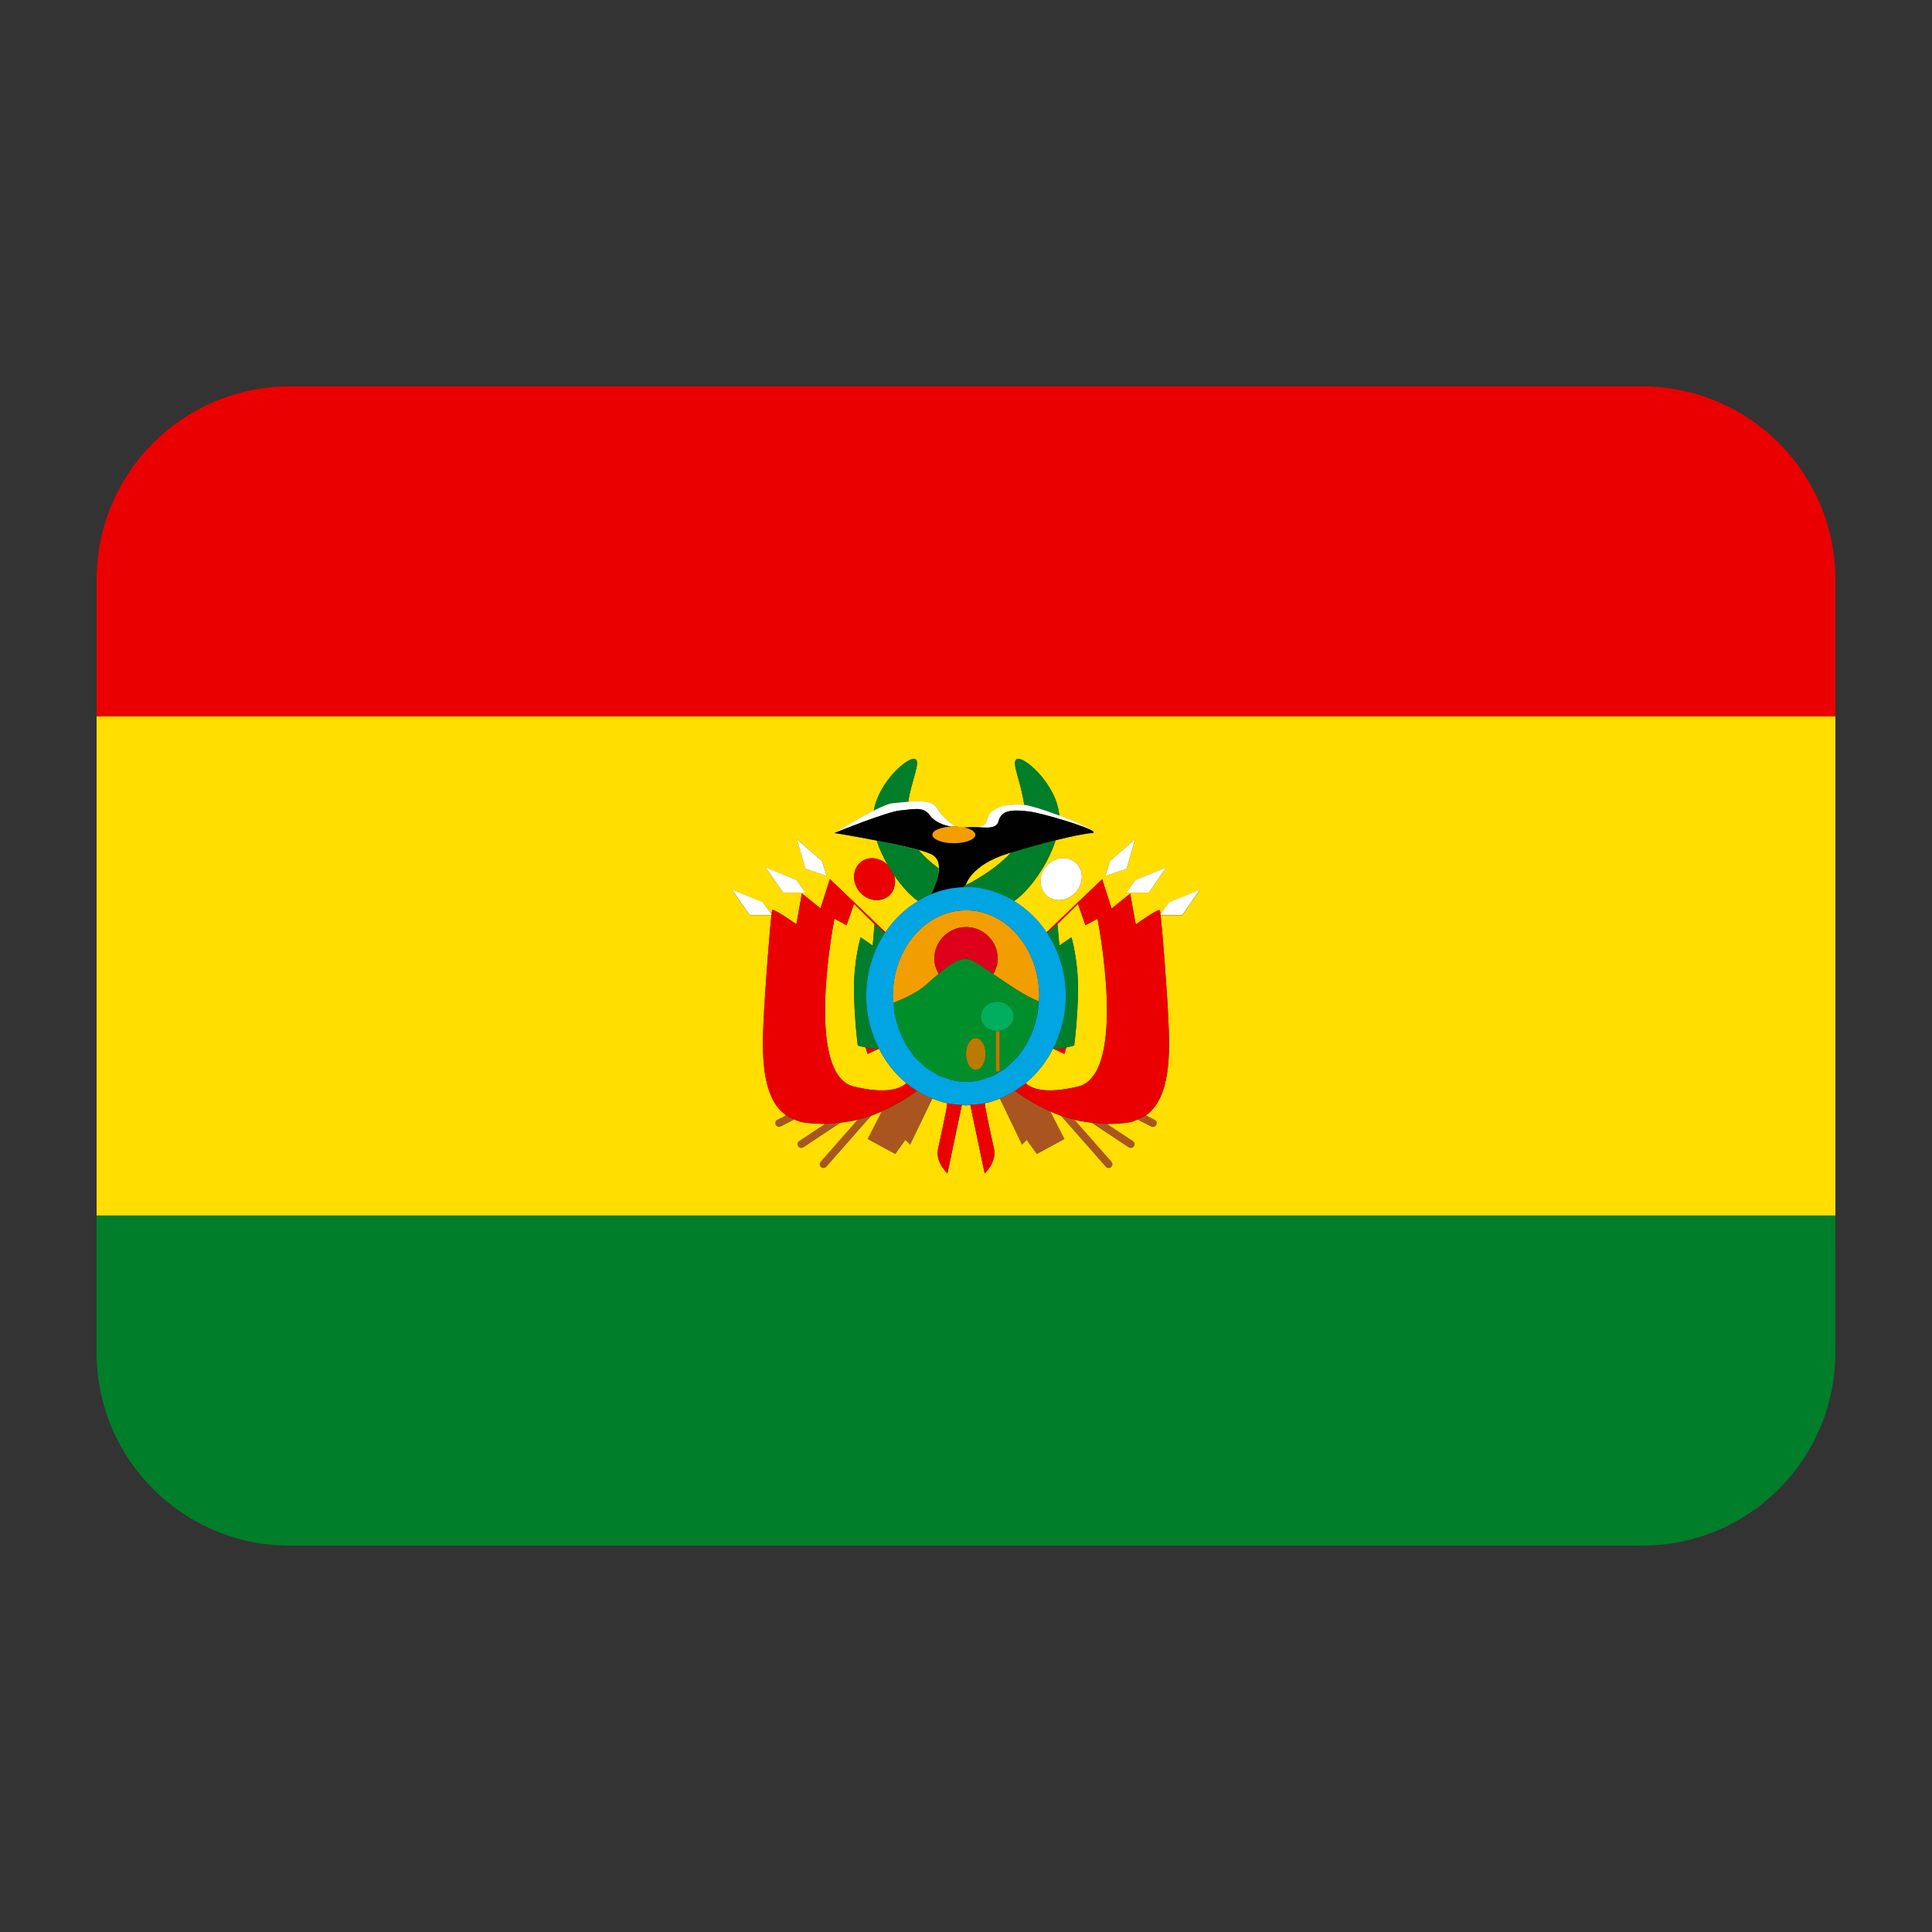 <?xml version="1.0" encoding="UTF-8"?><svg id="a" xmlns="http://www.w3.org/2000/svg" viewBox="0 0 40 40"><rect x="0" y="0" width="40" height="40" fill="#333333" stroke="none"/><g><path d="M17.08,23.267l-.534,.353c-.036,.024-.045,.073-.022,.107,.024,.035,.071,.046,.107,.023l.767-.508c-.104,.013-.208,.025-.318,.025Z" fill="#aa5520"/><path d="M16.093,23.18c-.038,.019-.053,.066-.033,.104,.018,.039,.065,.054,.103,.034l.282-.144c-.061-.024-.121-.05-.172-.086l-.18,.092Z" fill="#aa5520"/><path d="M16.99,24.048c-.028,.032-.025,.082,.007,.111,.031,.027,.08,.024,.109-.008l.926-1.052c-.088,.031-.182,.057-.278,.082l-.764,.868Z" fill="#aa5520"/><path d="M18.253,23.009l-.29,.568,.571,.311,.211-.292,.097,.099,.461-.955c-.11-.043-.214-.097-.314-.159-.167,.128-.42,.289-.735,.428Z" fill="#aa5520"/><path d="M23.838,23.318c.038,.019,.085,.004,.104-.034,.019-.038,.004-.085-.033-.104l-.18-.092c-.051,.036-.11,.062-.172,.086l.282,.144Z" fill="#aa5520"/><path d="M22.603,23.242l.766,.508c.036,.023,.084,.012,.107-.023,.024-.034,.014-.083-.022-.107l-.534-.353c-.11,0-.214-.012-.318-.025Z" fill="#aa5520"/><path d="M22.896,24.151c.027,.031,.076,.035,.108,.008,.032-.029,.035-.078,.007-.111l-.764-.867c-.096-.024-.189-.05-.277-.081l.926,1.051Z" fill="#aa5520"/><path d="M20.699,22.741l.46,.954,.097-.099,.21,.292,.571-.311-.29-.567c-.315-.138-.568-.3-.735-.428-.1,.062-.204,.116-.314,.159Z" fill="#aa5520"/></g><g><polygon points="20 22.399 19.999 22.399 19.999 22.399 20 22.399 20.002 22.399 20.002 22.399 20 22.399" fill="#ffde00"/><path d="M20.931,17.651l-.061,.018c-.754,.231-.869,.637-.869,.637l-.012,.012,.012,.006s.569-.274,.93-.674Z" fill="#ffde00"/><path d="M19.287,17.689c-.056-.028-.154-.059-.267-.091,.12,.145,.27,.275,.418,.384,.001-.125-.035-.235-.151-.293Z" fill="#ffde00"/><path d="M2,25.167H38V14.833H2v10.333Zm22.146-7.208c-.038,.058-.36,.522-.36,.522h-.464l.188-.261,.636-.261Zm-1.164-.131l.519-.451-.176,.61-.439,.148,.096-.307Zm-5.962,0l.095,.307-.438-.148s-.158-.542-.176-.61l.519,.451Zm-.53,.392l.19,.261h-.464s-.322-.464-.362-.522l.636,.261Zm-.695,.463l.179,.246c.005-.045,.009-.073,.011-.08,.019-.058,.503,.29,.503,.29l.115-.638,.386,.309,.193-.608,1.151,1.1c.178-.267,.409-.485,.675-.646-.162-.112-.338-.304-.496-.535,.047,.157,.012,.325-.111,.429-.17,.145-.44,.107-.602-.084-.161-.191-.155-.464,.017-.609,.158-.135,.399-.106,.563,.052-.093-.163-.173-.334-.228-.504-.458-.089-.872-.156-.872-.156h0l.002-.002c.01-.006,.45-.28,.81-.46,.106-.612,.739-1.156,.867-1.064,.1,.071-.083,.427-.155,.879,.236-.02,.491-.022,.581,.107,.134,.191,.325,.457,.612,.423h.006c.005,0,.011,0,.016,0,.274-.033,.371,.035,.427-.192,.058-.229,.444-.306,.76-.272-.064-.483-.267-.871-.161-.945,.133-.097,.838,.513,.887,1.165,.343,.128,.673,.274,.706,.333,.013,.014,.007,.024-.029,.027-.144,.01-.418,.066-.752,.149-.161,.508-.541,1.041-.861,1.261,.265,.161,.496,.379,.673,.646l1.151-1.099,.195,.608,.385-.309,.116,.638s.481-.348,.5-.29c.003,.007,.006,.035,.012,.08l.177-.245,.637-.261c-.039,.059-.362,.522-.362,.522h-.45c.037,.334,.129,1.479,.161,2.164,.033,.67,.055,1.613-.463,1.98l.18,.092c.038,.019,.053,.066,.033,.104-.018,.039-.066,.054-.104,.034l-.282-.144c-.051,.02-.097,.047-.156,.057-.165,.03-.324,.036-.478,.036l.534,.353c.036,.024,.046,.073,.022,.107-.023,.035-.071,.046-.107,.023l-.766-.508c-.123-.015-.242-.032-.356-.061l.764,.867c.028,.032,.025,.082-.007,.111-.032,.027-.081,.024-.108-.008l-.926-1.051c-.079-.028-.15-.058-.222-.09l.29,.567-.571,.311-.21-.292-.097,.099-.46-.954c-.101,.04-.203,.076-.311,.099,.019,.175,.142,.716,.193,.952,.056,.268-.195,.5-.195,.5l-.298-1.419c-.03,.001-.057,.01-.087,.01s-.058-.008-.087-.01l-.299,1.419s-.251-.232-.195-.5c.05-.236,.174-.778,.192-.953-.107-.022-.209-.059-.309-.099l-.461,.955-.097-.099-.211,.292-.571-.311,.29-.568c-.072,.031-.143,.062-.221,.09l-.926,1.052c-.029,.031-.078,.035-.109,.008-.033-.029-.035-.078-.007-.111l.764-.868c-.114,.029-.233,.046-.356,.061l-.767,.508c-.036,.023-.083,.012-.107-.023-.023-.034-.014-.083,.022-.107l.534-.353c-.155,0-.314-.007-.479-.036-.059-.011-.105-.037-.156-.057l-.282,.144c-.038,.019-.084,.004-.103-.034-.02-.038-.004-.085,.033-.104l.18-.092c-.518-.367-.496-1.31-.463-1.98,.033-.685,.125-1.83,.161-2.164h-.451s-.322-.463-.361-.522l.635,.261Zm6.487-.219c-.163,.191-.431,.229-.603,.084-.171-.145-.179-.417-.018-.609,.162-.192,.432-.23,.603-.085,.172,.146,.18,.418,.018,.609Z" fill="#ffde00"/><path d="M18.2,21.711l-.238,.11s-.018-.055-.04-.134c-.09-.019-.162-.04-.162-.04,0,0-.076-.58-.079-1.178-.002-.599,.137-1.062,.137-1.062l.058,.04v-.002l.192,.135,.039-.444-.426-.42-.154,.441-.251-.135s-.64,3.224,.404,3.476c.692,.167,.973,.036,1.086-.071-.233-.191-.425-.434-.567-.715Z" fill="#ffde00"/><path d="M22.319,22.497c1.045-.252,.404-3.476,.404-3.476l-.251,.135-.153-.441-.428,.42h.002l.04,.443,.19-.134v.003l.06-.042s.138,.464,.136,1.062c-.002,.598-.079,1.178-.079,1.178,0,0-.072,.021-.163,.04-.023,.079-.04,.134-.04,.134l-.236-.109c-.142,.281-.334,.524-.567,.715,.114,.107,.395,.236,1.085,.07Z" fill="#ffde00"/></g><g><path d="M34,8H6c-2.209,0-4,1.791-4,4v2.833H38v-2.833c0-2.209-1.791-4-4-4Z" fill="#ea0000"/><polygon points="17.876 19.444 17.876 19.446 18.068 19.58 17.876 19.444" fill="#ea0000"/><path d="M19.068,22.014h0c.035,.032,.068,.066,.105,.095h0c-.037-.029-.07-.063-.105-.095Z" fill="#ea0000"/><path d="M19.603,22.33h-.003c.035,.01,.067,.026,.103,.034h0c-.034-.008-.066-.024-.099-.034Z" fill="#ea0000"/><path d="M19.315,22.199h-.002c.037,.021,.073,.047,.112,.066h0c-.038-.019-.073-.044-.11-.066Z" fill="#ea0000"/><path d="M18.694,21.51h0c.024,.048,.047,.096,.074,.141h0c-.027-.045-.05-.093-.074-.141Z" fill="#ea0000"/><polygon points="19.99 22.398 19.999 22.399 19.999 22.399 19.99 22.398" fill="#ea0000"/><path d="M15.809,21.107c-.033,.67-.055,1.613,.463,1.98,.051,.036,.11,.062,.172,.086,.051,.02,.097,.046,.156,.057,.165,.03,.324,.037,.479,.036,.11,0,.214-.012,.318-.025,.123-.015,.242-.032,.356-.061,.096-.024,.19-.05,.278-.082,.078-.028,.149-.058,.221-.09,.315-.139,.568-.3,.735-.428-.077-.048-.151-.098-.221-.156-.113,.107-.394,.238-1.086,.071-1.044-.252-.404-3.476-.404-3.476l.251,.135,.154-.441,.426,.42,.213,.181,.012-.016-1.151-1.1-.193,.608-.386-.309-.115,.638s-.484-.348-.503-.29c-.002,.007-.006,.036-.011,.08l-.002,.015c-.036,.334-.128,1.479-.161,2.164Z" fill="#ea0000"/><path d="M18.859,21.782c.024,.032,.043,.068,.069,.097-.025-.03-.045-.065-.068-.097h0Z" fill="#ea0000"/><path d="M17.963,21.82l.238-.11h0c-.101,.005-.196-.008-.278-.024,.023,.079,.04,.134,.04,.134Z" fill="#ea0000"/><path d="M18.586,21.25h0c.012,.038,.025,.076,.039,.113h0c-.015-.037-.027-.075-.039-.113Z" fill="#ea0000"/><path d="M18.928,21.879c.007,.008,.016,.014,.023,.023h0c-.007-.008-.016-.014-.023-.023Z" fill="#ea0000"/><path d="M19.419,23.792c-.056,.268,.195,.5,.195,.5l.299-1.419c-.102-.005-.204-.013-.302-.033-.018,.175-.142,.716-.192,.953Z" fill="#ea0000"/><path d="M21.382,21.346h0c.012-.031,.021-.063,.032-.095h0c-.01,.032-.02,.064-.031,.095Z" fill="#ea0000"/><path d="M21.057,21.894l.015-.015-.015,.015h0Z" fill="#ea0000"/><path d="M21.241,21.639h0c.022-.037,.04-.078,.06-.117h0c-.02,.04-.037,.08-.06,.117Z" fill="#ea0000"/><path d="M21.072,21.879c.022-.026,.039-.058,.06-.086h0c-.021,.028-.038,.06-.06,.086Z" fill="#ea0000"/><path d="M20.581,22.263h0c.034-.016,.065-.04,.097-.059h-.002c-.032,.02-.062,.043-.095,.059Z" fill="#ea0000"/><path d="M20.002,22.399h0Z" fill="#ea0000"/><path d="M20.834,22.104h0c.032-.024,.059-.054,.089-.081h0c-.03,.027-.057,.057-.088,.081Z" fill="#ea0000"/><path d="M20.301,22.364h0c.032-.008,.061-.022,.092-.032h-.004c-.03,.011-.057,.025-.088,.032Z" fill="#ea0000"/><path d="M20.386,24.291s.251-.232,.195-.5c-.05-.236-.174-.778-.193-.952-.097,.02-.199,.028-.3,.033l.298,1.419Z" fill="#ea0000"/><path d="M22.077,21.686c-.081,.017-.175,.029-.276,.024h0l.236,.11s.018-.055,.04-.134Z" fill="#ea0000"/><path d="M21.891,19.137h0l.428-.422,.153,.441,.251-.135s.641,3.224-.404,3.476c-.69,.166-.971,.037-1.085-.07-.07,.058-.144,.108-.221,.155,.167,.127,.421,.289,.735,.428,.072,.032,.144,.062,.222,.09,.088,.031,.182,.057,.277,.081,.113,.029,.233,.046,.356,.061,.104,.013,.208,.024,.318,.025,.155,0,.313-.006,.478-.036,.06-.011,.105-.037,.156-.057,.062-.024,.121-.05,.172-.086,.518-.368,.495-1.31,.463-1.98-.033-.685-.124-1.83-.161-2.164l-.002-.016c-.005-.044-.009-.073-.012-.08-.019-.058-.5,.29-.5,.29l-.116-.638-.385,.309-.195-.608-1.151,1.099,.012,.016,.211-.179Z" fill="#ea0000"/><rect x="21.912" y="19.511" width=".232" height=".002" transform="translate(-2.585 3.383) rotate(-8.297)" fill="#ea0000"/><path d="M17.815,17.854c-.171,.146-.177,.418-.017,.609,.162,.191,.432,.229,.602,.084,.122-.104,.157-.271,.111-.429-.047-.069-.091-.139-.134-.213-.163-.158-.405-.187-.563-.052Z" fill="#ea0000"/></g><g><path d="M2,28v.004c0,2.207,1.789,3.996,3.995,3.996h28.009c2.207,0,3.995-1.789,3.995-3.996v-2.838H2v2.833Z" fill="#007e2a"/><path d="M17.876,19.446l-.058-.04s-.139,.464-.137,1.062c.003,.598,.079,1.178,.079,1.178,0,0,.072,.021,.162,.04,.081,.017,.176,.029,.278,.024-.164-.324-.266-.691-.266-1.088,0-.488,.145-.937,.386-1.307l-.213-.181-.039,.444-.192-.134Z" fill="#007e2a"/><path d="M18.515,20.981c.004,.021,.012,.04,.016,.061h0c-.004-.021-.013-.04-.016-.061Z" fill="#007e2a"/><path d="M18.574,21.205h0c.004,.014,.007,.03,.012,.044h0c-.005-.015-.007-.03-.012-.044Z" fill="#007e2a"/><path d="M21.474,21.022c.003-.014,.008-.027,.011-.042-.003,.014-.008,.027-.011,.042h0Z" fill="#007e2a"/><path d="M21.414,21.251h0c.004-.012,.006-.026,.01-.038h0c-.004,.012-.006,.026-.01,.038Z" fill="#007e2a"/><path d="M22.24,21.646s.077-.58,.079-1.178c.002-.599-.136-1.062-.136-1.062l-.059,.042-.19,.132v-.002l-.04-.443h-.002l-.211,.181c.241,.37,.386,.819,.386,1.307,0,.396-.102,.764-.266,1.088,.101,.005,.195-.007,.276-.024,.091-.019,.163-.04,.163-.04Z" fill="#007e2a"/><path d="M19.438,17.982c-.148-.109-.298-.238-.418-.384-.236-.066-.559-.137-.87-.197,.055,.17,.134,.341,.228,.504,.042,.074,.087,.144,.134,.213,.158,.231,.334,.423,.496,.535,.089-.054,.18-.103,.276-.142,.072-.147,.153-.353,.155-.53Z" fill="#007e2a"/><path d="M21.931,16.884c-.049-.652-.754-1.261-.887-1.165-.105,.075,.097,.462,.161,.945h.012c.129,.016,.424,.111,.713,.219Z" fill="#007e2a"/><path d="M18.802,16.598c.073-.451,.255-.808,.155-.879-.128-.092-.761,.452-.867,1.064,.166-.084,.316-.149,.395-.155,.084-.007,.198-.02,.317-.03Z" fill="#007e2a"/><path d="M20,18.325l-.012-.006c-.014,.018-.032,.034-.048,.051,.02,0,.04-.007,.06-.007,.363,0,.698,.111,.994,.291,.319-.22,.7-.753,.861-1.261-.277,.069-.595,.157-.925,.258-.361,.399-.93,.674-.93,.674Z" fill="#007e2a"/><path d="M20.306,18.883c-.099-.024-.201-.036-.305-.036s-.207,.012-.306,.036c.099-.024,.201-.036,.306-.036s.207,.012,.305,.036Z" fill="#007e2a"/></g><g><path d="M17.114,18.135l-.095-.307-.519-.451c.018,.068,.176,.61,.176,.61l.438,.148Z" fill="#fff"/><path d="M16.679,18.48l-.19-.261-.636-.261c.04,.058,.362,.522,.362,.522h.464Z" fill="#fff"/><path d="M15.971,18.943l.002-.015-.179-.246-.635-.261c.039,.059,.361,.522,.361,.522h.451Z" fill="#fff"/><path d="M24.479,18.943s.323-.463,.362-.522l-.637,.261-.177,.245,.002,.016h.45Z" fill="#fff"/><polygon points="23.5 17.376 22.981 17.828 22.886 18.135 23.325 17.987 23.5 17.376" fill="#fff"/><path d="M23.786,18.48s.322-.464,.36-.522l-.636,.261-.188,.261h.464Z" fill="#fff"/><path d="M21.66,17.938c-.162,.191-.154,.464,.018,.609,.172,.145,.44,.107,.603-.084,.162-.191,.155-.464-.018-.609-.171-.145-.441-.107-.603,.085Z" fill="#fff"/><path d="M19.287,17.689c.116,.058,.153,.168,.151,.293-.002,.177-.083,.382-.155,.53h0c.123-.252,.286-.682,.004-.824-.347-.173-2.006-.443-2.009-.443h-.001s.414,.068,.872,.157c.311,.061,.635,.131,.87,.197,.112,.031,.21,.062,.267,.091Z" fill="#fff"/><path d="M20.677,16.993c.058-.232,.308-.232,.627-.193,.277,.033,1.25,.326,1.332,.417-.033-.059-.363-.205-.706-.333-.289-.108-.584-.203-.713-.219h-.012c-.317-.035-.702,.042-.76,.271-.057,.227-.153,.159-.427,.192,.286-.032,.603,.092,.66-.135Z" fill="#fff"/><path d="M18.63,16.78c.251-.019,.483-.096,.618,.097,.087,.124,.255,.203,.44,.237,.021-.001,.04-.005,.062-.005,.072,0,.137,.008,.197,.02,.016,0,.032,.001,.047,0-.287,.033-.478-.233-.612-.423-.09-.129-.345-.127-.581-.107-.119,.01-.233,.023-.317,.03-.079,.006-.229,.071-.395,.155-.36,.181-.8,.454-.81,.46,.01-.004,1.1-.444,1.35-.463Z" fill="#fff"/></g><path d="M19.287,17.688c.282,.142,.119,.573-.004,.824,.206-.084,.426-.134,.657-.141,.017-.017,.034-.034,.048-.051l.012-.012s.115-.406,.869-.637l.061-.018c.33-.101,.648-.189,.925-.258,.334-.083,.608-.139,.752-.149,.036-.003,.042-.013,.029-.027-.082-.092-1.055-.384-1.332-.417-.319-.039-.569-.039-.627,.193-.057,.227-.374,.103-.66,.135-.005,0-.011,0-.016,0h-.006c-.016,.002-.032,0-.047,0,.144,.029,.246,.086,.246,.153,0,.097-.199,.175-.443,.175-.246,0-.445-.078-.445-.175,0-.087,.168-.156,.383-.168-.185-.034-.354-.112-.44-.237-.135-.193-.367-.116-.618-.097-.249,.019-1.339,.459-1.35,.463h-.001s1.661,.271,2.009,.444Z" fill="#010101"/><path d="M18.515,20.265c-.02,.115-.031,.235-.031,.358,0,.048,.009,.093,.012,.14,.224-.088,.498-.214,.675-.372,.093-.083,.18-.159,.263-.228-.052-.094-.09-.197-.09-.312,0-.363,.294-.657,.657-.657s.656,.295,.656,.657c0,.117-.039,.221-.093,.316,.309,.21,.672,.463,.943,.565,.002-.037,.009-.072,.009-.109,0-.123-.011-.242-.031-.358-.04-.231-.119-.446-.228-.635-.218-.378-.557-.653-.951-.747-.099-.024-.201-.036-.305-.036s-.207,.012-.306,.036c-.395,.095-.734,.369-.952,.747-.109,.189-.188,.404-.228,.635Z" fill="#f39e00"/><path d="M20.564,20.167c.054-.095,.093-.199,.093-.316,0-.362-.294-.657-.656-.657s-.657,.294-.657,.657c0,.115,.038,.218,.09,.312,.224-.187,.412-.312,.567-.312,.091,0,.309,.144,.563,.316Z" fill="#de001b"/><path d="M20.564,20.167c-.254-.173-.472-.316-.563-.316-.155,0-.342,.125-.567,.312-.083,.069-.17,.145-.263,.228-.177,.158-.45,.284-.675,.372,.003,.037,.005,.073,.009,.11,.007,.057,.014,.114,.026,.17h0c.012,.056,.027,.109,.043,.163h0c.016,.053,.031,.107,.051,.157h0c.02,.051,.044,.099,.068,.147h0c.024,.048,.046,.096,.074,.141h0c.028,.046,.06,.088,.092,.131h0c.03,.041,.059,.083,.092,.12h0c.036,.04,.076,.075,.115,.111h0c.035,.033,.068,.067,.105,.095h0c.044,.034,.093,.061,.14,.089h.002c.037,.023,.071,.048,.11,.067h0c.056,.027,.116,.045,.175,.064h.003c.034,.012,.065,.028,.099,.035h0c.093,.022,.189,.033,.287,.034h.024c.098-.001,.194-.012,.287-.034h0c.03-.007,.058-.021,.088-.031h.004c.064-.021,.128-.041,.188-.07h0c.033-.016,.063-.039,.095-.058h.002c.053-.033,.107-.063,.157-.101h0c.031-.024,.059-.054,.088-.081h0c.046-.042,.092-.083,.133-.129h0c.027-.031,.05-.067,.075-.1h0c.038-.051,.076-.1,.109-.155h0c.022-.037,.04-.078,.06-.117h0c.029-.058,.058-.115,.081-.176h0c.016-.043,.028-.089,.042-.133h0c.019-.062,.037-.125,.05-.19h0c.01-.048,.014-.098,.02-.148,.006-.047,.01-.094,.012-.142-.271-.102-.634-.355-.943-.565Zm-.36,1.981c-.112,0-.203-.147-.203-.329s.09-.328,.203-.328c.112,0,.202,.146,.202,.328s-.09,.329-.202,.329Zm.492,0c0,.023-.018,.04-.039,.04s-.039-.017-.039-.04v-.803c-.171-.016-.308-.138-.308-.299,0-.17,.152-.309,.337-.309,.187,.002,.338,.139,.338,.309,0,.154-.129,.268-.29,.292v.81Z" fill="#008e2b"/><path d="M19.688,17.114c-.215,.012-.383,.081-.383,.168,0,.097,.199,.175,.445,.175,.244,0,.443-.078,.443-.175,0-.067-.102-.124-.246-.153-.06-.012-.125-.02-.197-.02-.022,0-.041,.003-.062,.005Z" fill="#f39e00"/><g><path d="M20.618,21.346v.803c0,.023,.018,.04,.039,.04s.039-.017,.039-.04v-.81c-.018,.003-.029,.018-.048,.018-.011,0-.018-.01-.029-.011Z" fill="#ba7b00"/><path d="M20.203,21.492c-.112,0-.203,.146-.203,.328s.09,.329,.203,.329c.112,0,.202-.147,.202-.329s-.09-.328-.202-.328Z" fill="#ba7b00"/></g><path d="M20.985,21.047c0-.17-.151-.307-.338-.309-.185,0-.337,.139-.337,.309,0,.161,.137,.283,.308,.299,.011,0,.018,.011,.029,.011,.019,0,.03-.016,.048-.018,.161-.024,.29-.138,.29-.292Z" fill="#00ae5d"/><path d="M17.934,20.623c0,.397,.102,.764,.266,1.088h0c.142,.281,.334,.524,.567,.715,.07,.058,.144,.108,.221,.156,.1,.062,.204,.116,.314,.159,.101,.04,.202,.076,.309,.099,.098,.021,.199,.029,.302,.033,.03,.001,.057,.01,.087,.01s.058-.008,.087-.01c.102-.005,.203-.013,.3-.033,.108-.022,.21-.059,.311-.099,.11-.043,.213-.097,.314-.159,.077-.048,.151-.098,.221-.155,.233-.191,.425-.434,.567-.715h0c.164-.325,.266-.692,.266-1.089,0-.488-.145-.937-.386-1.307l-.012-.016c-.177-.267-.408-.485-.673-.646-.296-.179-.632-.291-.994-.291-.021,0-.04,.006-.06,.007-.231,.007-.451,.058-.657,.141h0c-.096,.039-.187,.088-.276,.142-.266,.161-.497,.379-.675,.646l-.012,.016c-.241,.369-.386,.819-.386,1.307Zm1.76-1.74c.099-.024,.201-.036,.306-.036s.207,.012,.305,.036c.395,.095,.733,.369,.951,.747,.109,.189,.188,.404,.228,.635,.02,.115,.031,.235,.031,.358,0,.037-.007,.073-.009,.109-.003,.048-.007,.095-.012,.142-.004,.035-.003,.072-.009,.106-.003,.014-.008,.027-.011,.042-.013,.065-.032,.128-.05,.19-.004,.012-.006,.026-.01,.038-.01,.032-.02,.064-.032,.095-.023,.061-.052,.118-.081,.175-.02,.04-.038,.08-.06,.118-.033,.055-.071,.104-.109,.155-.021,.028-.038,.06-.06,.086l-.015,.015c-.041,.047-.088,.087-.133,.129-.03,.027-.057,.057-.089,.082-.049,.038-.103,.068-.157,.1-.033,.019-.063,.043-.097,.059-.06,.029-.124,.048-.188,.068-.031,.01-.06,.025-.092,.032-.093,.022-.189,.033-.287,.034h-.024c-.098,0-.194-.012-.287-.034-.036-.008-.068-.024-.103-.036-.059-.019-.119-.036-.175-.063-.039-.019-.074-.045-.112-.067-.048-.028-.096-.055-.14-.089-.037-.029-.07-.063-.105-.095-.039-.036-.08-.071-.115-.111-.007-.008-.016-.014-.023-.023-.025-.03-.045-.066-.069-.097-.032-.043-.064-.084-.092-.131-.027-.045-.05-.094-.074-.142-.024-.048-.048-.096-.068-.147-.015-.037-.027-.075-.039-.113-.005-.015-.007-.03-.012-.045-.016-.053-.031-.107-.043-.163-.004-.021-.013-.04-.016-.061-.006-.035-.005-.073-.009-.108-.004-.036-.007-.073-.009-.11-.003-.047-.012-.092-.012-.14,0-.123,.011-.242,.031-.358,.04-.231,.119-.446,.228-.635,.218-.378,.557-.653,.952-.747Z" fill="#00a5e2"/></svg>